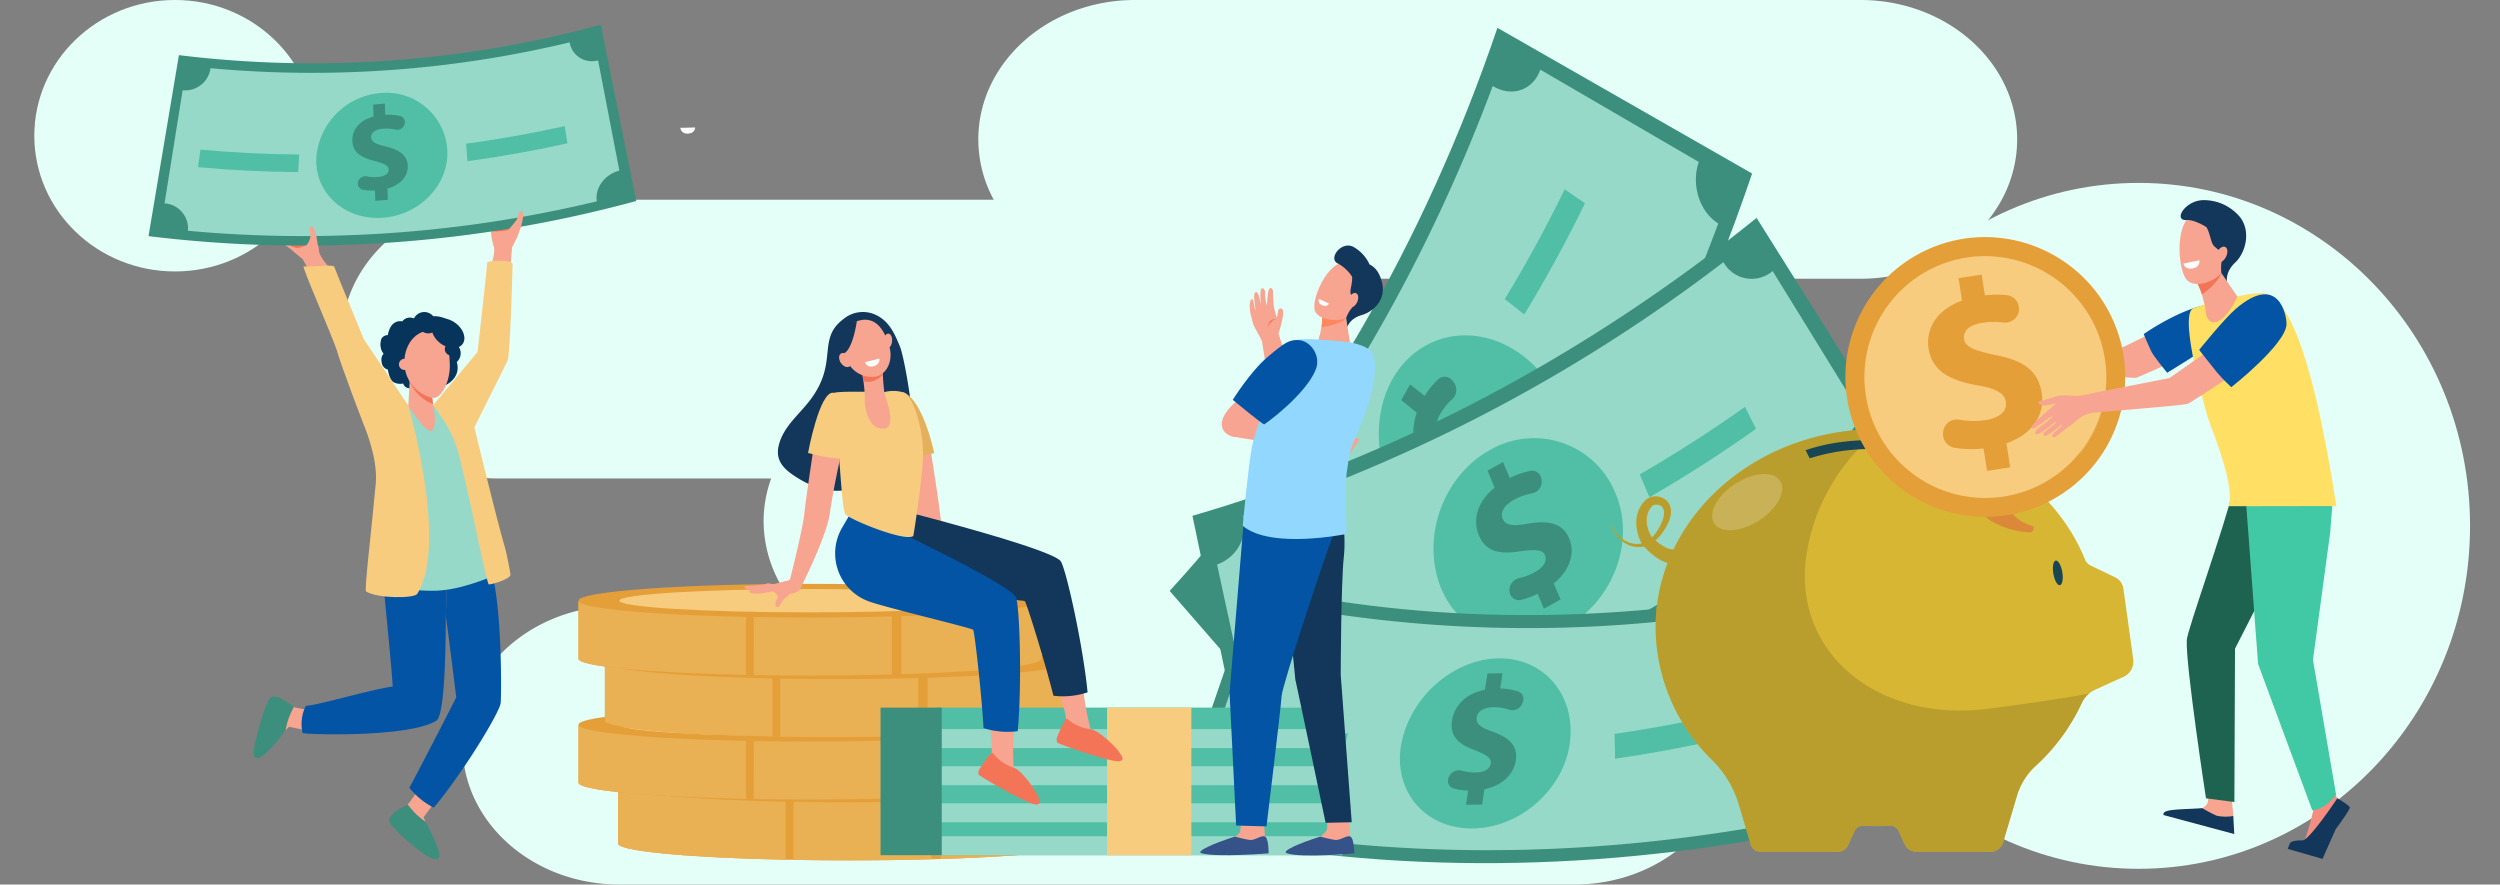 <svg xmlns="http://www.w3.org/2000/svg" xmlns:xlink="http://www.w3.org/1999/xlink" width="505" height="178.673" viewBox="0 0 505 178.673">
  <rect x="0" y="0" width="505" height="178.673" fill="#808080" stroke="none"/>
  <defs>
    <clipPath id="clip-path">
      <rect id="Rectángulo_405723" data-name="Rectángulo 405723" width="505" height="178.672" fill="none"/>
    </clipPath>
    <clipPath id="clip-path-2">
      <rect id="Rectángulo_406914" data-name="Rectángulo 406914" width="444.662" height="169.358" fill="none"/>
    </clipPath>
    <clipPath id="clip-path-3">
      <rect id="Rectángulo_406913" data-name="Rectángulo 406913" width="444.662" height="169.357" fill="none"/>
    </clipPath>
    <clipPath id="clip-path-4">
      <rect id="Rectángulo_406902" data-name="Rectángulo 406902" width="22.435" height="23.602" fill="none"/>
    </clipPath>
    <clipPath id="clip-path-5">
      <rect id="Rectángulo_406903" data-name="Rectángulo 406903" width="97.078" height="85.38" fill="#9e8627"/>
    </clipPath>
    <clipPath id="clip-path-6">
      <rect id="Rectángulo_406904" data-name="Rectángulo 406904" width="14.161" height="11.338" fill="none"/>
    </clipPath>
    <clipPath id="clip-path-7">
      <rect id="Rectángulo_406905" data-name="Rectángulo 406905" width="44.963" height="40.56" fill="none"/>
    </clipPath>
  </defs>
  <g id="Grupo_1113815" data-name="Grupo 1113815" transform="translate(-809.711 -8654.483)">
    <g id="Grupo_1112328" data-name="Grupo 1112328" transform="translate(809.711 8654.482)">
      <g id="Grupo_1111937" data-name="Grupo 1111937" clip-path="url(#clip-path)">
        <path id="Trazado_885979" data-name="Trazado 885979" d="M263.434,114.453h-55.12a25.344,25.344,0,0,0-1.588-20.838H306.807c17.483,0,31.657-12.6,31.657-28.153S324.29,37.309,306.807,37.309H160.279c-17.484,0-31.657,12.6-31.657,28.153a25.5,25.5,0,0,0,3.115,12.192H31.657C14.173,77.655,0,90.259,0,105.808s14.173,28.153,31.657,28.153h55.12a25.288,25.288,0,0,0-1.527,8.645,26.085,26.085,0,0,0,6.488,17.069H56.085c-17.484,0-31.657,12.6-31.657,28.153S38.6,215.981,56.085,215.981H249.02c17.484,0,31.657-12.6,31.657-28.153a26.306,26.306,0,0,0-7.686-18.378c12.812-3.6,22.1-14.258,22.1-26.844,0-15.548-14.173-28.153-31.657-28.153" transform="translate(69 -37.309)" fill="#e4fff7"/>
        <path id="Trazado_885980" data-name="Trazado 885980" d="M74.8,54.833c15.694,0,28.417-12.274,28.417-27.416S90.5,0,74.8,0,46.385,12.275,46.385,27.417,59.107,54.833,74.8,54.833" transform="translate(-39.452 0)" fill="#e4fff7"/>
        <path id="Trazado_885981" data-name="Trazado 885981" d="M676.006,296.46c-36.977,0-66.953,31.016-66.953,69.276s29.976,69.276,66.953,69.276S742.959,404,742.959,365.736s-29.976-69.276-66.953-69.276" transform="translate(-244.009 -259.512)" fill="#e4fff7"/>
      </g>
    </g>
    <g id="Grupo_1113831" data-name="Grupo 1113831" transform="translate(839.711 8659.483)">
      <g id="Grupo_1113830" data-name="Grupo 1113830" clip-path="url(#clip-path-2)">
        <g id="Grupo_1113829" data-name="Grupo 1113829" transform="translate(0 0.001)">
          <g id="Grupo_1113828" data-name="Grupo 1113828" clip-path="url(#clip-path-3)">
            <path id="Trazado_887606" data-name="Trazado 887606" d="M1221.514,117.424c28.995-31.679,51.46-70.271,66.212-113.742l51.445,29.431c-17.057,50.264-43.031,94.884-76.556,131.512l-41.1-47.2" transform="translate(-1015.245 -3.061)" fill="#3c8f7c"/>
            <path id="Trazado_887607" data-name="Trazado 887607" d="M1340.181,53.72l32.014,18.646c-1.586,4.552.127,10.082,3.935,12.422-15.446,41.337-37.113,78.558-64.188,110.265a7.352,7.352,0,0,0-11.134-.055l-25.837-29.257c2.78-3.1,2.4-8.46-.769-11.894,23.775-27.844,42.8-60.53,56.367-96.829,3.8,2.338,8.152.891,9.612-3.3" transform="translate(-1059.036 -44.649)" fill="#96d9c9"/>
            <path id="Trazado_887608" data-name="Trazado 887608" d="M1479.883,410.641c-8.533-8.02-10.6-21.519-5.2-30.646,5.426-9.11,16.814-11.3,26.023-4.421,9.193,6.867,12.236,21.18,6.138,31.434s-18.448,11.641-26.964,3.633" transform="translate(-1223.189 -308.796)" fill="#50bfa5"/>
            <path id="Trazado_887609" data-name="Trazado 887609" d="M1500.353,422.582l2.941,2.337a16.135,16.135,0,0,1,2.816-3.436,1.942,1.942,0,0,1,2.841.4l.095.116a2.58,2.58,0,0,1-.074,3.473,11.892,11.892,0,0,0-2.563,3.158c-1.051,1.888-1.11,3.719.12,4.719,1.167.947,2.518.491,4.677-1.383,3.111-2.714,5.992-4.032,9.031-1.708,2.754,2.1,3.776,5.945,2.365,10.2l2.947,2.327q-.953,1.723-1.922,3.432l-2.715-2.184a15.31,15.31,0,0,1-2.21,2.815,1.934,1.934,0,0,1-2.965-.373,2.694,2.694,0,0,1,.169-3.49,10.96,10.96,0,0,0,2.095-2.693c1.256-2.234.78-3.649-.088-4.333-1.026-.81-2.331-.112-4.948,1.967-3.586,2.971-6.22,3.137-8.959.85-2.714-2.272-3.8-6.234-2.292-10.476l-3.141-2.542q.9-1.583,1.78-3.178" transform="translate(-1245.519 -349.935)" fill="#3c8f7c"/>
            <path id="Trazado_887610" data-name="Trazado 887610" d="M1387.4,648.734q9.8-11.509,18.584-24.023l4.336,4.107q-8.9,12.678-18.844,24.36l-4.076-4.443" transform="translate(-1153.121 -519.221)" fill="#50bfa5"/>
            <path id="Trazado_887611" data-name="Trazado 887611" d="M1248.784,291.213c40.839-11.888,79.5-32.307,113.956-60.182l29.651,47.24c-39.835,32.23-84.539,55.839-131.758,69.584l-11.848-56.642" transform="translate(-1037.91 -192.019)" fill="#3c8f7c"/>
            <path id="Trazado_887612" data-name="Trazado 887612" d="M1390.459,285.755l18.286,29.661c-3.643,2.9-4.93,8.1-2.817,11.729a374.79,374.79,0,0,1-110.472,58.342,7.382,7.382,0,0,0-9.574-5.186l-7.655-35.276a8.263,8.263,0,0,0,5.282-9.845,329.115,329.115,0,0,0,97.011-51.233,6.506,6.506,0,0,0,9.938,1.807" transform="translate(-1062.383 -236)" fill="#96d9c9"/>
            <path id="Trazado_887613" data-name="Trazado 887613" d="M1538.2,523.624c-3.349-10.34,1.615-22.067,10.838-26.854a17.711,17.711,0,0,1,24.651,8.49c4.5,9.725-.036,22.55-10.42,27.916s-21.728.77-25.068-9.553" transform="translate(-1277.584 -411.132)" fill="#50bfa5"/>
            <path id="Trazado_887614" data-name="Trazado 887614" d="M1593.57,523.115l1.368,3.224a16.924,16.924,0,0,1,4.146-1.441,1.911,1.911,0,0,1,2.248,1.634l.024.137a2.378,2.378,0,0,1-1.8,2.737,12.469,12.469,0,0,0-3.789,1.336c-1.851,1.022-2.817,2.455-2.256,3.821.534,1.295,1.926,1.555,4.725,1.056,4.04-.729,7.182-.451,8.642,2.808,1.323,2.95.285,6.487-3.058,9.227l1.378,3.218q-1.682.934-3.373,1.85l-1.25-3a16.025,16.025,0,0,1-3.313,1.225,1.9,1.9,0,0,1-2.37-1.667,2.492,2.492,0,0,1,1.89-2.707,11.464,11.464,0,0,0,3.153-1.181c2.2-1.2,2.5-2.551,2.09-3.5-.479-1.121-1.954-1.166-5.25-.716-4.577.715-6.932-.37-8.15-3.459-1.2-3.066-.163-6.731,3.26-9.417l-1.438-3.478q1.566-.848,3.124-1.714" transform="translate(-1319.964 -434.781)" fill="#3c8f7c"/>
            <path id="Trazado_887615" data-name="Trazado 887615" d="M1238.934,670.856c34.843,7.761,71.959,7.952,109.4.562q.058,24.633.117,49.265c-43.285,8.544-86.2,8.323-126.486-.651l16.973-49.177" transform="translate(-1015.617 -557.574)" fill="#3c8f7c"/>
            <path id="Trazado_887616" data-name="Trazado 887616" d="M1374.185,702.176l-.166,30.795c-3.937.744-7.211,4.271-7.32,7.984-36.185,6-71.984,5.82-106.051-.545a6.112,6.112,0,0,0-4.575-8.045l10.371-30.742c3.383.72,7.089-1.779,8.251-5.484a267.9,267.9,0,0,0,93.129.479,5.207,5.207,0,0,0,6.36,5.559" transform="translate(-1043.969 -578.587)" fill="#96d9c9"/>
            <path id="Trazado_887617" data-name="Trazado 887617" d="M1497.384,774.33c2.242-9.472,11.111-16.558,19.927-16.447,8.812.134,15.113,7.43,13.971,16.918-1.137,9.47-10.189,17.594-20.1,17.451s-16.034-8.467-13.794-17.922" transform="translate(-1244.147 -629.905)" fill="#50bfa5"/>
            <path id="Trazado_887618" data-name="Trazado 887618" d="M1565.5,775.68q-.233,1.544-.465,3.088a13.4,13.4,0,0,1,3.643.605,1.614,1.614,0,0,1,.887,2.214l-.044.117a2.145,2.145,0,0,1-2.534,1.386,9.889,9.889,0,0,0-3.338-.538c-1.8.025-3.14.742-3.351,2.043-.2,1.234.69,2.018,2.935,2.8,3.245,1.117,5.389,2.646,4.974,5.8-.374,2.856-2.718,5.185-6.366,5.93q-.228,1.544-.456,3.088-1.635.028-3.269.037.223-1.43.448-2.861a12.723,12.723,0,0,1-2.944-.426,1.607,1.607,0,0,1-.96-2.29,2.239,2.239,0,0,1,2.584-1.325,9.107,9.107,0,0,0,2.809.393c2.13-.021,2.953-.95,3.085-1.859.159-1.075-.885-1.726-3.468-2.75-3.627-1.352-4.838-3.182-4.326-6.1.512-2.9,2.916-5.324,6.6-5.993q.264-1.658.529-3.316,1.513-.009,3.028-.035" transform="translate(-1291.996 -644.697)" fill="#3c8f7c"/>
            <path id="Trazado_887619" data-name="Trazado 887619" d="M1279.15,827.564q12.355,2.294,25.011,3.433L1303,835.824q-12.823-1.155-25.362-3.481l1.512-4.779" transform="translate(-1061.892 -687.819)" fill="#50bfa5"/>
            <path id="Trazado_887620" data-name="Trazado 887620" d="M1753.739,824.8q12.438-1.791,24.791-4.771.224,2.472.448,4.944-12.515,3.018-25.138,4.837-.051-2.506-.1-5.011" transform="translate(-1457.597 -681.559)" fill="#50bfa5"/>
            <path id="Trazado_887621" data-name="Trazado 887621" d="M1783.885,470.757q10.885-6.28,21.249-13.633l2.251,4.425q-10.5,7.448-21.547,13.824l-1.954-4.615" transform="translate(-1482.653 -379.933)" fill="#50bfa5"/>
            <path id="Trazado_887622" data-name="Trazado 887622" d="M1622.406,219.1q6.534-10.734,12.1-22.159l4.1,2.8q-5.637,11.575-12.267,22.469l-3.93-3.111" transform="translate(-1348.442 -163.687)" fill="#50bfa5"/>
            <path id="Trazado_887623" data-name="Trazado 887623" d="M2170.047,478.1c1.179-1.229,8.364-8.123,21.484-8.554a.638.638,0,0,1,.594.914c-1.545,3.219-6.581,14.074-8.046,21.774a.639.639,0,0,1-.656.52c-2.632-.116-13.653-1.367-13.553-14.221a.631.631,0,0,1,.177-.433" transform="translate(-1803.458 -390.261)" fill="#f47458"/>
            <path id="Trazado_887624" data-name="Trazado 887624" d="M1852.944,530.26l-1.988-14.283a2.961,2.961,0,0,0-1.648-2.26l-4.987-2.4a2.249,2.249,0,0,1-1.1-1.182c-6.257-15.375-22.71-26.352-42.022-26.352-18.429,0-34.253,10-41.1,24.271-.035.006-.07.01-.109.013a1.692,1.692,0,0,1-.457-.032,3.459,3.459,0,0,1-.546-.153,5.973,5.973,0,0,1-.583-.256,8.977,8.977,0,0,1-1.174-.729c-.192-.139-.382-.286-.567-.437-.079-.064-.155-.13-.231-.2.083-.074.165-.149.245-.226a9.152,9.152,0,0,0,.718-.778c.225-.271.435-.553.631-.843s.383-.587.554-.89c.044-.075.085-.152.127-.228s.084-.152.125-.234c.083-.16.16-.324.233-.491a6.421,6.421,0,0,0,.358-1.05,4.658,4.658,0,0,0,.142-1.164,3.17,3.17,0,0,0-.264-1.256,2.8,2.8,0,0,0-.841-1.069,3.171,3.171,0,0,0-1.2-.571,3.375,3.375,0,0,0-1.328-.059,2.756,2.756,0,0,0-1.316.575c-.048.04-.1.083-.144.121l-.106.1c-.07.07-.142.138-.21.21a5.911,5.911,0,0,0-.383.46c-.125.157-.229.329-.339.5s-.2.35-.279.534a5.8,5.8,0,0,0-.392,1.131,7.352,7.352,0,0,0-.163,2.327,8.926,8.926,0,0,0,.491,2.244,7.317,7.317,0,0,0,.49,1.087c.033.058.067.117.1.176a4.851,4.851,0,0,1-.887.1,4.738,4.738,0,0,1-.942-.074c-.157-.025-.31-.067-.464-.106s-.3-.093-.451-.158a5.469,5.469,0,0,1-1.631-1.033,8.082,8.082,0,0,1-1.288-1.5,13.3,13.3,0,0,1-.983-1.743,13.384,13.384,0,0,0,.852,1.825,8.322,8.322,0,0,0,1.2,1.638,5.858,5.858,0,0,0,1.657,1.235c.155.082.32.143.482.211s.333.116.5.157a5.33,5.33,0,0,0,1.049.164,5.45,5.45,0,0,0,1.065-.048q.142-.021.284-.049l.035.037c.048.051.092.1.147.151l.043.038.144.155.153.159c.1.1.205.207.31.307.209.2.424.4.646.584a11.665,11.665,0,0,0,1.445,1.058,7.13,7.13,0,0,0,1.792.8l.057.015a36.316,36.316,0,0,0-2.432,13.076,37.735,37.735,0,0,0,11.456,26.8,21.016,21.016,0,0,1,5.33,8.875l2.437,8.188a1.986,1.986,0,0,0,1.9,1.42h15.726a2.221,2.221,0,0,0,2.018-1.294l1.315-2.861a1.893,1.893,0,0,1,1.82-1.1q1.347.073,2.714.073,1.291,0,2.564-.066a1.894,1.894,0,0,1,1.817,1.1l1.2,2.622a2.621,2.621,0,0,0,2.381,1.526h15a2.62,2.62,0,0,0,2.512-1.873l2.808-9.436a13.222,13.222,0,0,1,3.72-5.969,40.075,40.075,0,0,0,9.356-12.73,5.571,5.571,0,0,1,2.74-2.739L1851,533.8a3.381,3.381,0,0,0,1.941-3.54m-97.176-24.614-.025-.033c-.036-.044-.071-.1-.107-.15a4.954,4.954,0,0,1-.391-.714,6.711,6.711,0,0,1-.5-1.637,4.487,4.487,0,0,1,.539-3.171c.068-.116.154-.221.234-.331.042-.053.089-.1.133-.156l.067-.078.045-.044a1,1,0,0,1,.483-.259,1.714,1.714,0,0,1,1.294.208,1.287,1.287,0,0,1,.429.458,1.732,1.732,0,0,1,.2.683,4.2,4.2,0,0,1-.262,1.7c-.05.144-.1.289-.165.431-.028.07-.062.144-.095.217s-.066.147-.1.219c-.136.291-.285.575-.443.852a9.52,9.52,0,0,1-.512.807,8.186,8.186,0,0,1-.588.746c-.077.086-.157.17-.237.253" transform="translate(-1452.029 -402.09)" fill="#d6b632"/>
            <path id="Trazado_887625" data-name="Trazado 887625" d="M2279.983,643.267c.231,1.374.013,2.555-.488,2.639s-1.093-.961-1.324-2.335-.013-2.555.487-2.639,1.093.961,1.324,2.335" transform="translate(-1893.396 -532.699)" fill="#184655"/>
            <g id="Grupo_1113818" data-name="Grupo 1113818" transform="translate(366.261 78.932)" opacity="0.5">
              <g id="Grupo_1113817" data-name="Grupo 1113817">
                <g id="Grupo_1113816" data-name="Grupo 1113816" clip-path="url(#clip-path-4)">
                  <path id="Trazado_887626" data-name="Trazado 887626" d="M2177.42,480.879c0-.283.012-.565.035-.841a11.323,11.323,0,0,1,3.378-7.108,19.348,19.348,0,0,1,10.583-5.366.635.635,0,0,0-.407-.128c-13.343.438-20.649,7.45-21.848,8.7a.642.642,0,0,0-.18.44c-.1,13.072,11.105,14.345,13.782,14.462a.649.649,0,0,0,.667-.529c.04-.212.084-.427.129-.644-3.608-1.151-5.7-2.751-6.14-8.985" transform="translate(-2168.98 -467.435)" fill="#e25a44"/>
                </g>
              </g>
            </g>
            <g id="Grupo_1113821" data-name="Grupo 1113821" transform="translate(295.011 81.692)" opacity="0.5">
              <g id="Grupo_1113820" data-name="Grupo 1113820">
                <g id="Grupo_1113819" data-name="Grupo 1113819" clip-path="url(#clip-path-5)">
                  <path id="Trazado_887627" data-name="Trazado 887627" d="M1844.115,537.146s-5.257,1.14-20.483,3.108c-22.21,2.871-39.714-11.284-36.684-31.221a39.776,39.776,0,0,1,14.926-25.245c-.226,0-.452-.006-.679-.006-18.429,0-34.253,10-41.1,24.271-.035.006-.07.01-.109.013a1.692,1.692,0,0,1-.457-.032,3.459,3.459,0,0,1-.546-.153,5.973,5.973,0,0,1-.583-.256,8.977,8.977,0,0,1-1.174-.729c-.192-.139-.382-.286-.567-.437-.079-.064-.155-.13-.231-.2.083-.074.165-.149.245-.226a9.152,9.152,0,0,0,.718-.778c.225-.271.435-.553.631-.843s.383-.587.554-.89c.044-.075.085-.152.127-.228s.084-.152.125-.234c.083-.16.16-.324.233-.491a6.421,6.421,0,0,0,.358-1.05,4.658,4.658,0,0,0,.142-1.164,3.17,3.17,0,0,0-.264-1.256,2.8,2.8,0,0,0-.841-1.069,3.171,3.171,0,0,0-1.2-.571,3.375,3.375,0,0,0-1.328-.059,2.756,2.756,0,0,0-1.316.575c-.048.04-.1.083-.144.121l-.106.1c-.07.07-.142.138-.21.21a5.911,5.911,0,0,0-.383.46c-.125.157-.229.329-.339.5s-.2.35-.279.534a5.8,5.8,0,0,0-.392,1.131,7.352,7.352,0,0,0-.163,2.327,8.926,8.926,0,0,0,.491,2.244,7.317,7.317,0,0,0,.49,1.087c.033.058.067.117.1.176a4.851,4.851,0,0,1-.887.1,4.738,4.738,0,0,1-.942-.074c-.157-.025-.31-.067-.464-.106s-.3-.093-.451-.158a5.469,5.469,0,0,1-1.631-1.033,8.082,8.082,0,0,1-1.288-1.5,13.3,13.3,0,0,1-.983-1.743,13.384,13.384,0,0,0,.852,1.825,8.322,8.322,0,0,0,1.2,1.638,5.858,5.858,0,0,0,1.657,1.235c.155.082.32.143.482.211s.333.116.5.157a5.33,5.33,0,0,0,1.049.164,5.45,5.45,0,0,0,1.065-.048q.142-.021.284-.049l.035.037c.048.051.092.1.147.151l.043.038.144.155.153.159c.1.1.205.207.31.307.209.2.424.4.646.584a11.665,11.665,0,0,0,1.445,1.058,7.13,7.13,0,0,0,1.792.8l.057.015a36.316,36.316,0,0,0-2.432,13.076,37.735,37.735,0,0,0,11.456,26.8,21.016,21.016,0,0,1,5.33,8.875l2.437,8.188a1.986,1.986,0,0,0,1.9,1.42h15.726a2.221,2.221,0,0,0,2.018-1.294l1.315-2.861a1.893,1.893,0,0,1,1.82-1.1q1.347.073,2.714.073,1.291,0,2.564-.066a1.894,1.894,0,0,1,1.817,1.1l1.2,2.622a2.621,2.621,0,0,0,2.381,1.526h15a2.62,2.62,0,0,0,2.512-1.873l2.808-9.436a13.222,13.222,0,0,1,3.72-5.969,40.075,40.075,0,0,0,9.356-12.73,5.58,5.58,0,0,1,1.562-2.007h0m-88.348-31.5-.025-.033c-.036-.044-.071-.1-.107-.15a4.954,4.954,0,0,1-.391-.714,6.711,6.711,0,0,1-.5-1.637,4.487,4.487,0,0,1,.539-3.171c.068-.116.154-.221.234-.331.042-.053.089-.1.133-.156l.067-.078.045-.044a1,1,0,0,1,.483-.259,1.714,1.714,0,0,1,1.294.208,1.287,1.287,0,0,1,.429.458,1.732,1.732,0,0,1,.2.683,4.2,4.2,0,0,1-.262,1.7c-.05.144-.1.289-.165.431-.028.07-.062.144-.095.217s-.066.147-.1.219c-.136.291-.285.575-.443.852a9.52,9.52,0,0,1-.512.807,8.186,8.186,0,0,1-.588.746c-.077.086-.157.17-.237.253" transform="translate(-1747.039 -483.782)" fill="#9e8627"/>
                </g>
              </g>
            </g>
            <g id="Grupo_1113824" data-name="Grupo 1113824" transform="translate(315.85 90.759)" opacity="0.2">
              <g id="Grupo_1113823" data-name="Grupo 1113823">
                <g id="Grupo_1113822" data-name="Grupo 1113822" clip-path="url(#clip-path-6)">
                  <path id="Trazado_887628" data-name="Trazado 887628" d="M1884.192,538.859c1.318,2.05-.6,5.63-4.278,8s-7.733,2.622-9.05.572.6-5.63,4.278-8,7.733-2.622,9.051-.572" transform="translate(-1870.448 -537.475)" fill="#fff"/>
                </g>
              </g>
            </g>
            <path id="Trazado_887629" data-name="Trazado 887629" d="M2007.547,500.58a40.658,40.658,0,0,0-24.5-.017l-.844-1.643a36.6,36.6,0,0,1,7.856-1.725A42.96,42.96,0,0,1,2008.3,498.9Z" transform="translate(-1647.479 -412.98)" fill="#184655"/>
            <path id="Trazado_887630" data-name="Trazado 887630" d="M2567.611,911.652s1.068,1.744.972,2.26-1.381,5.983-2.089,6.344-2.5.291-2.1,1c.3.537,3.508,1.25,5.645,1.667.624.122,2.638-4.592,3.065-5.252.619-.958,2.078-3.1,1.941-3.913a6.332,6.332,0,0,0-1.516-2.267,9.959,9.959,0,0,1-1.589-2.867Z" transform="translate(-2131.315 -755.192)" fill="#f48c7f"/>
            <path id="Trazado_887631" data-name="Trazado 887631" d="M2460.639,917s.362,3.909.361,3.918c-.05.592-.033,2.09-.164,2.607-.491,1.941-8.335-3.864-6.156-4.227a2.138,2.138,0,0,0,1.137-1.159,4.69,4.69,0,0,0-.156-2.481Z" transform="translate(-2039.858 -761.035)" fill="#f7a491"/>
            <path id="Trazado_887632" data-name="Trazado 887632" d="M2450.419,507.474s-2.266,6.269-2.291,6.364c-2.634,10.4-9.84,30.2-9.943,32.253-.251,5.012,3.884,31.952,3.884,31.952l5.733.744.125-30.969,5.637-11.051,9.645-22.223Z" transform="translate(-2026.457 -421.781)" fill="#1d6350"/>
            <path id="Trazado_887633" data-name="Trazado 887633" d="M2525.778,524.882l-.487,6.362-3.494,25.806,4.673,27.269s-2.434,3.179-4.818,3.109l-10.943-29.553-2.6-34.929,2.189-7.059Z" transform="translate(-2084.58 -428.772)" fill="#41c9a5"/>
            <path id="Trazado_887634" data-name="Trazado 887634" d="M2569.1,925.3s-5.6,8.379-6.994,8.5c-.37.032-2.077-.082-2.567.562a7.732,7.732,0,0,0-.46,1.164l7.027,2.022s1.9-4.356,2.691-6.052c0,0,2.907-3.9,2.807-4.345s-2.5-1.851-2.5-1.851" transform="translate(-2126.947 -769.051)" fill="#13375b"/>
            <path id="Trazado_887635" data-name="Trazado 887635" d="M2424.6,942.37l-.214-3.648a8.981,8.981,0,0,1-3.345-.057,32.89,32.89,0,0,1-2.92-1.529c-4.551.319-8.163.119-7.818,1.39Z" transform="translate(-2003.274 -778.889)" fill="#13375b"/>
            <path id="Trazado_887636" data-name="Trazado 887636" d="M2191.775,353.4c1.919,1.328,1.635,1.609,1.885,1.772a43.534,43.534,0,0,0,4.949.1s13.715-.191,14.456-.229l12.819-6.266,4.82,5.791s-14.122,6.428-14.917,6.628-19.378-1.8-21.019-1.921c0,0-2,.611-3.274.952a10.613,10.613,0,0,1-3,.109,11.183,11.183,0,0,1-2.856-.307c-1.339-.314.065-.657.065-.657s2.578.117,2.551-.1c-.021-.165-1.432-.142-2.917-.473-.382-.085-.759-.171-1.1-.252-.906-.214-1.044-.856-.062-.79a8.913,8.913,0,0,1,1.327.175,7.34,7.34,0,0,0,1.252.088,9.627,9.627,0,0,0,1.291.082c-.019-.044.138-.143-.264-.246a22.4,22.4,0,0,1-2.266-.392c-.4-.136-1.241-.369-1.241-.369s-1.44-.524-1.358-.722c.18-.432,1.141-.264,1.656,0a6,6,0,0,1,1.29.26s1.9.13,1.918-.15a12.534,12.534,0,0,0-2.088-.846c-1.12-.443-1.906-.817-1.864-1.055.067-.377.991-.092.991-.092s.814.252,1.09.314c.324.073,1.31.213,1.31.213s3.453.32,3.45.053a1.772,1.772,0,0,0-.48-1.05c-.207-.1-.677-.067-.885-.165s-.635-.35-.541-.625,1.5-.267,1.5-.267a3.609,3.609,0,0,1,1.508.447" transform="translate(-1814.3 -289.879)" fill="#f8a492"/>
            <path id="Trazado_887637" data-name="Trazado 887637" d="M2386.73,339.58s1.134,2.769,1.681,3.763c.455.826,3.051,4.054,3.051,4.054s5.8-3.536,8.49-5.412c3.266-2.276,6.709-6.334,6.349-6.66a6.816,6.816,0,0,0-4.358-1.931c-6.321-.09-15.213,6.185-15.213,6.185" transform="translate(-1983.699 -277.097)" fill="#0354a5"/>
            <path id="Trazado_887638" data-name="Trazado 887638" d="M2229.838,388.243c-.957-.283-1.786-.886-1.793-1.888-.549.924.687,2.1,1.793,1.888" transform="translate(-1851.699 -321.114)" fill="#fe875e"/>
            <path id="Trazado_887639" data-name="Trazado 887639" d="M2441.569,324.09a56.329,56.329,0,0,1,8.485-2.262,21.77,21.77,0,0,1,4.636-.8c1.721.194,8.729-2.746,15.779,43l-21.774.037c1.445-4.284-3.674-16.113-4.255-18.142-1.3-4.535-5.628-20.681-2.872-21.831" transform="translate(-2028.53 -266.809)" fill="#ffe064"/>
            <path id="Trazado_887640" data-name="Trazado 887640" d="M2453.2,290.508l3.984,5.865s-2.091,4.789-4.48,5.154c-2,.306-1.983-2.71-1.983-2.71s-.7-3.825-1.836-5.455,4.316-2.854,4.316-2.854" transform="translate(-2035.229 -241.452)" fill="#f7a491"/>
            <path id="Trazado_887641" data-name="Trazado 887641" d="M2453.139,293.025a12.813,12.813,0,0,1-3.138,2.895,9.932,9.932,0,0,0-1.116-2.557c-.525-.752.354-1.418,1.453-1.916,1.482-.56,2.863-.938,2.863-.938l.766,1.127a5.486,5.486,0,0,1-.827,1.39" transform="translate(-2035.229 -241.452)" fill="#f47458"/>
            <path id="Trazado_887642" data-name="Trazado 887642" d="M2438.268,225.831c.147-.071,2,7.745.173,10.129s-5.72,3.5-7.311,1.922c-1.76-1.741-2.514-10.265.432-12.825s6.706.773,6.706.773" transform="translate(-2019.313 -186.251)" fill="#f7a491"/>
            <path id="Trazado_887643" data-name="Trazado 887643" d="M2435.292,209.747a9.523,9.523,0,0,1,7.694,3.476c2.227,2.966,1.041,7.2-1.023,9.137s-1.642,3.8-1.642,3.8l-1.136-1.669a8.3,8.3,0,0,1,.189-3.073c.424-1.2-1.34-1.793-1.907-2.7-.437-.7-.619-2.377-1.313-3.533,0,0-2.405-1.53-4-1.423-2.714.182-.451-3.784,3.135-4.011" transform="translate(-2020.46 -174.317)" fill="#13375b"/>
            <path id="Trazado_887644" data-name="Trazado 887644" d="M2473.022,266.574c-.418.841-.348,1.726.157,1.977s1.254-.227,1.672-1.069.348-1.726-.157-1.977-1.254.227-1.672,1.068" transform="translate(-2055.193 -220.616)" fill="#f7a491"/>
            <path id="Trazado_887645" data-name="Trazado 887645" d="M2434.131,282.484l3.26-.653a1.471,1.471,0,0,1-1.252,1.6c-1.738.4-2.008-.951-2.008-.951" transform="translate(-2023.096 -234.241)" fill="#fff"/>
            <path id="Trazado_887646" data-name="Trazado 887646" d="M2086.36,279.1a28.256,28.256,0,1,1-31.416-24.971A28.352,28.352,0,0,1,2086.36,279.1" transform="translate(-1687.24 -211.051)" fill="#e59f39"/>
            <path id="Trazado_887647" data-name="Trazado 887647" d="M2101.422,298.56a24.423,24.423,0,1,1-27.156-21.584,24.507,24.507,0,0,1,27.156,21.584" transform="translate(-1706.108 -230.065)" fill="#f7cc7f"/>
            <path id="Trazado_887648" data-name="Trazado 887648" d="M2140.708,338.521l-.7-4.528a22.26,22.26,0,0,1-5.863-.138,2.789,2.789,0,0,1-2.322-3.025l.018-.176a2.782,2.782,0,0,1,3.248-2.474,16.241,16.241,0,0,0,5.307.094c2.717-.419,4.414-1.754,4.12-3.66-.279-1.811-1.981-2.72-5.691-3.368-5.364-.93-9.21-2.777-9.923-7.4-.646-4.194,1.8-7.938,6.747-9.725l-.7-4.528,4.671-.72.647,4.194a20.561,20.561,0,0,1,4.445-.043,2.788,2.788,0,1,1-.679,5.535,14.808,14.808,0,0,0-4.278.052c-3.1.477-3.893,1.966-3.687,3.3.243,1.573,2.065,2.316,6.351,3.217,5.98,1.128,8.672,3.4,9.333,7.686.654,4.242-1.791,8.327-7.125,10.125l.749,4.862Z" transform="translate(-1769.325 -248.405)" fill="#e59f39"/>
            <g id="Grupo_1113827" data-name="Grupo 1113827" transform="translate(350.528 46.742)" opacity="0.3" style="mix-blend-mode: multiply;isolation: isolate">
              <g id="Grupo_1113826" data-name="Grupo 1113826">
                <g id="Grupo_1113825" data-name="Grupo 1113825" clip-path="url(#clip-path-7)">
                  <path id="Trazado_887649" data-name="Trazado 887649" d="M2093.441,276.977a24.282,24.282,0,0,0-17.632,11.066,24.215,24.215,0,0,1,15.747-8.508,24.67,24.67,0,0,1,23.435,37.832,24.667,24.667,0,0,0-21.55-40.39" transform="translate(-2075.809 -276.807)" fill="#f7cc7f"/>
                </g>
              </g>
            </g>
            <path id="Trazado_887650" data-name="Trazado 887650" d="M2260.518,392.7c1.021-.593,1.888-1.737,3.182-2.309a8.222,8.222,0,0,1,1.735-.47c5.122-.435,18.433-1.506,19.062-1.782.746-.326,13.5-8.766,13.5-8.766l-5.706-4.5-11.507,8.06c-.719.166-14.134,2.772-14.134,2.772s-2.707.6-4.129.81a9.484,9.484,0,0,1-1.862-.047,10.811,10.811,0,0,0-2.369.04c-.37.105-1.125.347-1.577.5s-.99.311-1.22.42a2.438,2.438,0,0,1-.735.089.409.409,0,0,0-.265.714,1.771,1.771,0,0,0,1.075.237c.879,0,2.19-.489,2.184-.355s-1.828,1.662-2.025,1.85a28.965,28.965,0,0,0-2.6,2.458c-.294.482-.044.745.271.668.272-.066,3.364-2.321,3.364-2.321s.4-.287.372-.026-2.827,2.313-3.189,2.7-.422.811.072.851c.6.049,3.46-2.325,3.46-2.325s.363-.291.426-.1-2.353,1.9-2.495,2.159a.387.387,0,0,0,.433.585,18.138,18.138,0,0,0,3.074-2.209s.238-.108.226.042-1.968,1.751-2.039,2.087a.268.268,0,0,0,.192.34c.509.241,2.2-1.579,3.217-2.172" transform="translate(-1872.554 -311.574)" fill="#f8a492"/>
            <path id="Trazado_887651" data-name="Trazado 887651" d="M2459.534,341.206s-1.767-1.655-2.812-2.9c-.7-.836-3.677-4.637-3.677-4.637s5.063-6.3,7.417-8.307c8.636-7.378,10.3,1.341,10.23,3.154-.165,4.054-11.157,12.693-11.157,12.693" transform="translate(-2038.816 -267.993)" fill="#0354a5"/>
            <path id="Trazado_887652" data-name="Trazado 887652" d="M561.73,910.734v11.607c0,1.877,20.933,3.4,46.756,3.4s46.756-1.521,46.756-3.4V910.734Z" transform="translate(-466.875 -756.945)" fill="#e59f39"/>
            <path id="Trazado_887653" data-name="Trazado 887653" d="M595.566,925.608V910.735H561.73v11.607c0,1.551,14.3,2.859,33.836,3.266" transform="translate(-466.875 -756.946)" fill="#eab054"/>
            <path id="Trazado_887654" data-name="Trazado 887654" d="M771.433,925.638c3.632.066,7.432.1,11.345.1,5.83,0,11.41-.078,16.557-.219V910.734h-27.9Z" transform="translate(-641.166 -756.945)" fill="#eab054"/>
            <path id="Trazado_887655" data-name="Trazado 887655" d="M947.76,925.465c16.658-.52,28.325-1.723,28.325-3.124V910.735H947.76Z" transform="translate(-787.718 -756.946)" fill="#eab054"/>
            <path id="Trazado_887656" data-name="Trazado 887656" d="M655.241,893.282c0,1.876-20.933,3.4-46.756,3.4s-46.756-1.521-46.756-3.4,20.933-3.4,46.756-3.4,46.756,1.521,46.756,3.4" transform="translate(-466.875 -739.616)" fill="#e59f39"/>
            <path id="Trazado_887657" data-name="Trazado 887657" d="M687.612,898.41c0,1.3-17.238,2.356-38.5,2.356s-38.5-1.055-38.5-2.356,17.238-2.356,38.5-2.356,38.5,1.055,38.5,2.356" transform="translate(-507.498 -744.744)" fill="#f7cc7f"/>
            <path id="Trazado_887658" data-name="Trazado 887658" d="M514.357,838V849.6c0,1.877,20.933,3.4,46.756,3.4s46.756-1.521,46.756-3.4V838Z" transform="translate(-427.501 -696.492)" fill="#e59f39"/>
            <path id="Trazado_887659" data-name="Trazado 887659" d="M548.193,852.871V838H514.357V849.6c0,1.551,14.3,2.859,33.836,3.266" transform="translate(-427.501 -696.492)" fill="#eab054"/>
            <path id="Trazado_887660" data-name="Trazado 887660" d="M724.061,852.9c3.632.066,7.432.1,11.345.1,5.83,0,11.41-.078,16.557-.219V838h-27.9Z" transform="translate(-601.794 -696.492)" fill="#eab054"/>
            <path id="Trazado_887661" data-name="Trazado 887661" d="M900.387,852.729c16.658-.52,28.325-1.723,28.325-3.123V838H900.387Z" transform="translate(-748.345 -696.492)" fill="#eab054"/>
            <path id="Trazado_887662" data-name="Trazado 887662" d="M607.869,820.546c0,1.876-20.933,3.4-46.756,3.4s-46.756-1.521-46.756-3.4,20.933-3.4,46.756-3.4,46.756,1.521,46.756,3.4" transform="translate(-427.502 -679.162)" fill="#e59f39"/>
            <path id="Trazado_887663" data-name="Trazado 887663" d="M640.238,825.674c0,1.3-17.238,2.356-38.5,2.356s-38.5-1.055-38.5-2.356,17.238-2.356,38.5-2.356,38.5,1.055,38.5,2.356" transform="translate(-468.124 -684.29)" fill="#f7cc7f"/>
            <path id="Trazado_887664" data-name="Trazado 887664" d="M545.92,763.328v11.607c0,1.876,20.933,3.4,46.756,3.4s46.756-1.521,46.756-3.4V763.328Z" transform="translate(-453.734 -634.431)" fill="#e59f39"/>
            <path id="Trazado_887665" data-name="Trazado 887665" d="M579.756,778.2V763.328H545.92v11.607c0,1.551,14.3,2.859,33.836,3.266" transform="translate(-453.734 -634.431)" fill="#eab054"/>
            <path id="Trazado_887666" data-name="Trazado 887666" d="M755.623,778.232c3.632.066,7.432.1,11.345.1,5.83,0,11.41-.078,16.557-.219V763.328h-27.9Z" transform="translate(-628.026 -634.431)" fill="#eab054"/>
            <path id="Trazado_887667" data-name="Trazado 887667" d="M931.95,778.059c16.658-.52,28.325-1.723,28.325-3.123V763.329H931.95Z" transform="translate(-774.578 -634.431)" fill="#eab054"/>
            <path id="Trazado_887668" data-name="Trazado 887668" d="M639.431,745.876c0,1.876-20.933,3.4-46.756,3.4s-46.756-1.521-46.756-3.4,20.933-3.4,46.756-3.4,46.756,1.521,46.756,3.4" transform="translate(-453.734 -617.101)" fill="#e59f39"/>
            <path id="Trazado_887669" data-name="Trazado 887669" d="M671.8,751c0,1.3-17.238,2.356-38.5,2.356S594.8,752.3,594.8,751s17.238-2.356,38.5-2.356S671.8,749.7,671.8,751" transform="translate(-494.357 -622.229)" fill="#f7cc7f"/>
            <path id="Trazado_887670" data-name="Trazado 887670" d="M514.357,689.681v11.607c0,1.877,20.933,3.4,46.756,3.4s46.756-1.521,46.756-3.4V689.681Z" transform="translate(-427.501 -573.22)" fill="#e59f39"/>
            <path id="Trazado_887671" data-name="Trazado 887671" d="M548.193,704.554V689.681H514.357v11.607c0,1.551,14.3,2.859,33.836,3.266" transform="translate(-427.501 -573.22)" fill="#eab054"/>
            <path id="Trazado_887672" data-name="Trazado 887672" d="M724.061,704.585c3.632.066,7.432.1,11.345.1,5.83,0,11.41-.078,16.557-.219V689.681h-27.9Z" transform="translate(-601.794 -573.22)" fill="#eab054"/>
            <path id="Trazado_887673" data-name="Trazado 887673" d="M900.387,704.412c16.658-.52,28.325-1.723,28.325-3.123V689.681H900.387Z" transform="translate(-748.345 -573.22)" fill="#eab054"/>
            <path id="Trazado_887674" data-name="Trazado 887674" d="M607.869,672.229c0,1.876-20.933,3.4-46.756,3.4s-46.756-1.521-46.756-3.4,20.933-3.4,46.756-3.4,46.756,1.521,46.756,3.4" transform="translate(-427.502 -555.891)" fill="#e59f39"/>
            <path id="Trazado_887675" data-name="Trazado 887675" d="M640.238,677.357c0,1.3-17.238,2.356-38.5,2.356s-38.5-1.055-38.5-2.356S580.471,675,601.735,675s38.5,1.055,38.5,2.356" transform="translate(-468.124 -561.019)" fill="#f7cc7f"/>
            <rect id="Rectángulo_406906" data-name="Rectángulo 406906" width="81.91" height="29.812" transform="translate(159.239 137.937)" fill="#50bfa5"/>
            <rect id="Rectángulo_406907" data-name="Rectángulo 406907" width="81.91" height="3.835" transform="translate(159.239 142.281)" fill="#96d9c9"/>
            <rect id="Rectángulo_406908" data-name="Rectángulo 406908" width="81.91" height="3.835" transform="translate(159.239 149.773)" fill="#96d9c9"/>
            <rect id="Rectángulo_406909" data-name="Rectángulo 406909" width="81.91" height="3.835" transform="translate(159.239 157.264)" fill="#96d9c9"/>
            <rect id="Rectángulo_406910" data-name="Rectángulo 406910" width="81.91" height="3.835" transform="translate(159.239 163.914)" fill="#96d9c9"/>
            <rect id="Rectángulo_406911" data-name="Rectángulo 406911" width="17.035" height="29.812" transform="translate(193.621 137.937)" fill="#f7cc7f"/>
            <rect id="Rectángulo_406912" data-name="Rectángulo 406912" width="12.37" height="29.812" transform="translate(147.863 137.937)" fill="#3c8f7c"/>
            <path id="Trazado_887676" data-name="Trazado 887676" d="M1422.22,482.391a3.434,3.434,0,0,1-.362.877,33.3,33.3,0,0,1-3.458,4.6l-1.869-4.212s.3-1.323.833-3.213c1.806.471,3.525.744,4.856,1.947" transform="translate(-1177.331 -399.315)" fill="#f8a492"/>
            <path id="Trazado_887677" data-name="Trazado 887677" d="M1386.751,397.86s10.427,4.49,10.764,4.4c.217-.055,4.277-6.85,4.32-13.241.02-2.952-3.045-6.5-6.465-5.8-1.722.354-1.7.833-4.242,4.534s-4.377,10.1-4.377,10.1" transform="translate(-1152.58 -318.437)" fill="#96d9c9"/>
            <path id="Trazado_887678" data-name="Trazado 887678" d="M1303.922,947.061s.247,4.095.249,4.1a22.429,22.429,0,0,1,.449,2.277c0,1.776-8.431-1.507-6.542-2.294.171-.071,1.067-.61,1.123-1.214.087-.931.307-2.815.307-2.815Z" transform="translate(-1078.652 -787.138)" fill="#f7a491"/>
            <path id="Trazado_887679" data-name="Trazado 887679" d="M1265.131,970.8s1.979.543,2.993.679,2.35-1.007,3.068-.7c.789.34.758,3.4.758,3.4s-10.615.871-13.6-.03c-1.183-.357,2.734-2.085,6.781-3.35" transform="translate(-1045.683 -806.808)" fill="#355389"/>
            <path id="Trazado_887680" data-name="Trazado 887680" d="M1406.059,947.061s.247,4.095.249,4.1a22.426,22.426,0,0,1,.449,2.277c0,1.776-8.431-1.507-6.542-2.294.171-.071,1.333-1.012,1.389-1.616.087-.931.041-2.413.041-2.413Z" transform="translate(-1163.541 -787.138)" fill="#f7a491"/>
            <path id="Trazado_887681" data-name="Trazado 887681" d="M1367.294,970.8s1.98.543,2.993.679,2.35-1.007,3.067-.7c.789.34.821,3.4.821,3.4s-10.663,1.015-13.662-.03c-1.164-.406,2.734-2.085,6.781-3.35" transform="translate(-1130.599 -806.808)" fill="#355389"/>
            <path id="Trazado_887682" data-name="Trazado 887682" d="M1334.781,347.166l-7.426-10.4c-.031-.091-.1-.277-.2-.562-.374-1.032-1.152-3.18-1.83-5.317l-.007-.023c-.213-.747-.664-2.05-1.1-3.31-.486-1.4-1.088-3.139-1.109-3.436.019-.051.054-.142.1-.262a23.991,23.991,0,0,0,.771-3.122c.083-.466.166-1.6-.388-1.6-.871,0-.456,1.131-.857,1.838a17.829,17.829,0,0,1-.6-2.357l-.146-2.212c-.028-.167.149-1.387-.462-1.387h-.029c-.549.04-.536,1.337-.765,3.531-.072-.252-.144-.557-.2-.837a8.033,8.033,0,0,0-.186-1.158c.11-.611.046-1.576-.6-1.485-.326.046-.3,1.391-.3,1.391,0,.185.023,1.607.013,1.888-.067-.477-.328-2.513-.839-2.513-.423,0-.458.548-.449.981.005.257.271,2.463.286,2.719-.2-.335-.436-2.279-.634-2.279-.826,0-.527,2.764-.224,3.484a3.286,3.286,0,0,1,.094.386,6.779,6.779,0,0,0,.708,2.056c.519.887,1.234,2.3,1.343,2.514.08.441.328,2.025.641,4.018.134.853.28,1.788.433,2.757h.008c.028.21.183.876.77,3.377a29.812,29.812,0,0,0,.923,3.633c.349.618,8.355,11.49,8.7,11.953l.2.273Z" transform="translate(-1094.84 -261.821)" fill="#f7a491"/>
            <path id="Trazado_887683" data-name="Trazado 887683" d="M1339.13,353.854s.6-1.541,1.676-1.544a1.234,1.234,0,0,0-1.113.191,2.124,2.124,0,0,0-.562,1.353" transform="translate(-1113 -292.771)" fill="#f47458"/>
            <path id="Trazado_887684" data-name="Trazado 887684" d="M1403.106,342.359l.956,6.045s-3.642,2.924-5.766,2.308c-1.781-.518-.56-2.847-.56-2.847s.949-3.227.658-4.919,4.712-.587,4.712-.587" transform="translate(-1161.371 -284.253)" fill="#f7a491"/>
            <path id="Trazado_887685" data-name="Trazado 887685" d="M1407.191,344.189a14.892,14.892,0,0,1-4.123,1.162,8.023,8.023,0,0,0,.1-2.4c-.134-.781.859-.965,1.968-.938,1.451.124,2.744.351,2.744.351l.184,1.162a3.005,3.005,0,0,1-.87.666" transform="translate(-1166.142 -284.256)" fill="#fe875e"/>
            <path id="Trazado_887686" data-name="Trazado 887686" d="M1405.38,286.814c.151,0-1.44,6.754-3.9,7.915s-6.131.556-6.819-1.263c-.762-2.012,2.017-8.9,5.478-9.777s5.242,3.124,5.242,3.124" transform="translate(-1159.048 -235.681)" fill="#f7a491"/>
            <path id="Trazado_887687" data-name="Trazado 887687" d="M1422.448,264.489a7.749,7.749,0,0,1,3.171,3.5c.922.438,2.039,1.385,2.574,3.936.659,3.137-1.683,5.555-4.167,6.283s-2.867,2.371-2.867,2.371l-.282-1.769a7,7,0,0,1,1.383-2.311c.831-.771-.393-1.894-.5-2.81-.083-.706.437-2.075.324-3.233a7.988,7.988,0,0,0-2.74-2.608c-2.319-.881.582-4.819,3.1-3.364" transform="translate(-1178.964 -219.562)" fill="#13375b"/>
            <path id="Trazado_887688" data-name="Trazado 887688" d="M1434.842,321.967c-.322.78-.19,1.554.293,1.73s1.137-.315,1.458-1.095.19-1.554-.294-1.73-1.137.315-1.458,1.095" transform="translate(-1192.404 -266.66)" fill="#f7a491"/>
            <path id="Trazado_887689" data-name="Trazado 887689" d="M1310.927,474.714l-14.324-2.335s1.63-4.1,2.212-4.1,10.831,4.474,10.831,4.474l.815,1.637Z" transform="translate(-1077.655 -389.202)" fill="#f8a492"/>
            <path id="Trazado_887690" data-name="Trazado 887690" d="M1370.421,561.337s1.429,6.908.847,12.145-.628,23.844-.628,23.844l2.222,29.77-5.272.115s-6.252-29.755-6.135-28.991-2.1-20.951-2.1-20.951l7.453-16.586Z" transform="translate(-1129.813 -466.004)" fill="#13375b"/>
            <path id="Trazado_887691" data-name="Trazado 887691" d="M1314,551.341s.932,6.22-.233,8.948-9.988,29.494-10.1,31.677-3.051,26.3-3.051,26.3l-6.13-.173-1.326-26.819,2.777-33.707,2.7-8.522Z" transform="translate(-1074.786 -456.336)" fill="#0354a5"/>
            <path id="Trazado_887692" data-name="Trazado 887692" d="M1406.073,370.273a5.505,5.505,0,0,1-2.922.877,9.716,9.716,0,0,1-3.4-1.416l.277-.939s3.647-.531,3.74-.474,2.309,1.952,2.309,1.952" transform="translate(-1163.382 -306.122)" fill="#f7a491"/>
            <path id="Trazado_887693" data-name="Trazado 887693" d="M1293.607,442.128s-5.418,5.113-7.863,4.24-3.458-3.857,2.509-8.222c5.34-3.907,5.354,3.983,5.354,3.983" transform="translate(-1067.029 -363.256)" fill="#f8a492"/>
            <path id="Trazado_887694" data-name="Trazado 887694" d="M1310.877,397.8c.805-4.379,6.638-18,7.1-20.514.227-1.221,3.373-1.248,6.37-1.088,3.166.168,6.31.569,6.31.569s2.8.46,4.035,1.616,1.56,4.35-.212,10.415c-1.4,4.788-3.134,7.417-3.992,10.9-.174,1.17-.323,2.324-.52,3.672-.316,5.215,0,12.1,0,12.1s-15.256,3.164-20.962-1.637c0,0,1.039-11.554,1.863-16.04" transform="translate(-1087.97 -312.613)" fill="#92d8fe"/>
            <path id="Trazado_887695" data-name="Trazado 887695" d="M1297.012,389.243s5.986,4.941,6.336,4.941c.225,0,8.542-6.118,10.462-11.145,1.061-2.779-1.165-5.888-3.708-5.878-1.763.007-2.546.461-6.04,3.408s-7.05,8.674-7.05,8.674" transform="translate(-1077.995 -313.474)" fill="#0354a5"/>
            <path id="Trazado_887696" data-name="Trazado 887696" d="M1399.8,327.86a.986.986,0,0,0,.57,1.245c1.081.542,1.474-.293,1.474-.293Z" transform="translate(-1163.382 -272.497)" fill="#fff"/>
            <path id="Trazado_887697" data-name="Trazado 887697" d="M414.36,229.517a28.274,28.274,0,0,1-.988,3.7c-.23.523-1.241,2.541-1.241,2.541l-.471,5.484-4.145-.55s1.4-3.952.928-5.138a12.318,12.318,0,0,1-.582-3.383c.081-1.67,6.5-2.657,6.5-2.657" transform="translate(-338.701 -190.761)" fill="#f7a491"/>
            <path id="Trazado_887698" data-name="Trazado 887698" d="M141.995,247.032s4.2,2.713,5.009,3.448c.424.386,2.173,1.825,2.173,1.825l2.673,4.825,3.564-2.167s-2.9-3.05-2.949-4.326a12.317,12.317,0,0,0-.851-3.326c-.757-1.495-9.62-.279-9.62-.279" transform="translate(-118.017 -204.93)" fill="#f7a491"/>
            <path id="Trazado_887699" data-name="Trazado 887699" d="M288.3,344.33a2.333,2.333,0,0,0-3.9.488,1.737,1.737,0,0,0-2.276.581s-2.417-.721-3,2.86a1.208,1.208,0,0,0-1.408,1.232,3.6,3.6,0,0,0,.587,2.441s-.7.519-.381,1.866a1.675,1.675,0,0,0,1.226,1.32s.258,1.93,1.1,2.511a2.778,2.778,0,0,0,1.995.3,1.3,1.3,0,0,0,1.291.953c.986-.093,2.206-1.023,3.309-.6s3.966-.023,3.966-.023,3.215-1.418,2.253-4.673a2.367,2.367,0,0,0,.211-3.325s1.079-2.837-1.056-4.511a5.605,5.605,0,0,0-3.919-1.418" transform="translate(-230.797 -285.461)" fill="#07345a"/>
            <path id="Trazado_887700" data-name="Trazado 887700" d="M161.287,816.686a32.7,32.7,0,0,1-4.339-.721c-.617-.3-3.742,2.657-3.122,4.14.349.836,1.453.729,1.453.729l.893-.863,4.723.976Z" transform="translate(-127.783 -678.161)" fill="#f7a491"/>
            <path id="Trazado_887701" data-name="Trazado 887701" d="M311.357,912.373a32.125,32.125,0,0,1-2.5,3.59c-.535.427.846,4.483,2.465,4.554.912.04,1.282-1,1.282-1l-.412-1.167,2.891-3.827Z" transform="translate(-256.608 -758.307)" fill="#f7a491"/>
            <path id="Trazado_887702" data-name="Trazado 887702" d="M291.577,932.9a24.586,24.586,0,0,0,1.741,1.989,20.665,20.665,0,0,0,1.809,1.445s1.15,2.069,1.465,2.79c.7,1.607,1.486,3.4,1.373,4.3-.036.289-.691.594-1.237.428-2.272-.692-8.081-5.957-8.815-7.371-.846-1.63,3.665-3.58,3.665-3.58" transform="translate(-239.206 -775.366)" fill="#3c8f7c"/>
            <path id="Trazado_887703" data-name="Trazado 887703" d="M328.3,639.526c-.211-.585-.414-1.126-.609-1.635-2.417.523-5.146,1.1-7.954,1.69l-.342,10.2c0-.788,2.111,16.263,2.111,16.263s-5.736,11.287-9.467,18.262a15.1,15.1,0,0,0,4.926,4.013c5.793-6.88,13.195-19.006,13.51-21.1.181-1.2.344-20.668-2.175-27.689" transform="translate(-259.346 -530.175)" fill="#0354a5"/>
            <path id="Trazado_887704" data-name="Trazado 887704" d="M199.4,650.794c.657,7.068,1.743,17.768,1.941,21.368-4.612.659-15.51,3.906-17.541,3.9a8.1,8.1,0,0,0-.661,5.481c.106.336,21.5,1.011,27.019-2.48,1.44-.911,1.884-10.673,1.906-20.969l.342-10.2c-4.678.988-8.98,1.957-13.006,2.894" transform="translate(-152.014 -538.494)" fill="#0354a5"/>
            <path id="Trazado_887705" data-name="Trazado 887705" d="M292.9,450.568l-5.249.784s-3.956.061-5.013.071c-.092,0-4.21,19.9-5.211,27.392s-.226,8.816-.226,8.816,6.982,1.556,12.147,1.1c5.371-.471,11.414-3.345,11.414-3.345s-4.933-14.6-5.843-19.091-2.02-15.73-2.02-15.73" transform="translate(-230.157 -374.484)" fill="#96d9c9"/>
            <path id="Trazado_887706" data-name="Trazado 887706" d="M356.5,282.915s-.461,18.437-1.026,19.572c-.821,1.651-6.693,13.422-6.693,13.422s4.417,18.314,6.274,24.638c.187.637,1.015,4.751,1.015,5.152,0,.889-3.908,2.018-4.372,1.951-.415-.06-3.825-17.481-6-26.005a24.281,24.281,0,0,0-3.734-8.055l-1.514-2.131,8.972-10.757s1.942-17.023,1.942-18.087c0-.279,4.573-.747,5.136.3" transform="translate(-282.957 -234.603)" fill="#f7cc7f"/>
            <path id="Trazado_887707" data-name="Trazado 887707" d="M206.628,316.464l-8.989-13.43s-5.834-14.11-5.977-14.631-4.727.073-6.177-.066c-.465-.045,6.108,14.812,6.8,17.289.819,2.926,5.207,14.372,5.207,14.372s3.032,6.854,2.559,12.149c-.785,8.8-2.343,21.471-1.964,21.85,2.354,1.469,9.762,1.416,10.334.5,6.315-10.076-1.794-38.036-1.794-38.036" transform="translate(-154.143 -239.525)" fill="#f7cc7f"/>
            <path id="Trazado_887708" data-name="Trazado 887708" d="M315.459,417.03l.391,2.873s.876,4.139-.251,4.937-4.79-5.055-4.79-5.055l.387-7.279Z" transform="translate(-258.325 -342.849)" fill="#f7a491"/>
            <path id="Trazado_887709" data-name="Trazado 887709" d="M312.36,414.864a8.3,8.3,0,0,0,4.72,4.6l-.331-2.436-4.263-4.525Z" transform="translate(-259.614 -342.849)" fill="#f47458"/>
            <path id="Trazado_887710" data-name="Trazado 887710" d="M277.6,373.326c0,1.109.636,2.007,1.421,2.007s1.421-.9,1.421-2.007-.636-2.007-1.421-2.007-1.421.9-1.421,2.007" transform="translate(-230.724 -308.617)" fill="#07345a"/>
            <path id="Trazado_887711" data-name="Trazado 887711" d="M302.853,351.975c0,.637.774,1.154,1.729,1.154s1.729-.517,1.729-1.154-.774-1.154-1.729-1.154-1.729.517-1.729,1.154" transform="translate(-251.712 -291.581)" fill="#07345a"/>
            <path id="Trazado_887712" data-name="Trazado 887712" d="M309.861,366.195a3.876,3.876,0,0,1,5.071,3.059,28.758,28.758,0,0,1,.314,3.686c.061,3.355-1.692,6.621-3.23,6.621s-5.788-2.172-5.942-6.935c-.095-2.941,1.387-5.613,3.786-6.43" transform="translate(-254.386 -304.186)" fill="#f7a491"/>
            <path id="Trazado_887713" data-name="Trazado 887713" d="M301.917,400.93a1.127,1.127,0,1,1-1.106-1.34,1.24,1.24,0,0,1,1.106,1.34" transform="translate(-249.096 -332.115)" fill="#f7a491"/>
            <path id="Trazado_887714" data-name="Trazado 887714" d="M343.651,352.285c1.589,1.247,2.145,3.141,1.243,4.231s-2.921.963-4.509-.284-2.145-3.141-1.243-4.231,2.921-.963,4.509.284" transform="translate(-281.515 -291.945)" fill="#07345a"/>
            <path id="Trazado_887715" data-name="Trazado 887715" d="M328.857,358.554c0,.542-.66.981-1.475.981s-1.475-.439-1.475-.981.66-.981,1.475-.981,1.475.439,1.475.981" transform="translate(-270.873 -297.193)" fill="#07345a"/>
            <path id="Trazado_887716" data-name="Trazado 887716" d="M356.97,381.865a1.259,1.259,0,1,1-1.259-1.261,1.26,1.26,0,0,1,1.259,1.261" transform="translate(-294.598 -316.335)" fill="#07345a"/>
            <path id="Trazado_887717" data-name="Trazado 887717" d="M133.723,805.8a24.461,24.461,0,0,0-1.083,2.4,20.339,20.339,0,0,0-.556,2.235s-1.405,1.908-1.932,2.5c-1.173,1.308-2.61,2.856-3.481,3.134-.28.09-1.073-.146-1.066-.756.029-2.355,2.311-10.032,3.293-11.289,1.133-1.449,4.825,1.775,4.825,1.775" transform="translate(-104.396 -667.947)" fill="#3c8f7c"/>
            <path id="Trazado_887718" data-name="Trazado 887718" d="M162.792,258.69a4.707,4.707,0,0,0,2.4,1.409,3.244,3.244,0,0,0,2.465-1.158Z" transform="translate(-135.302 -215.007)" fill="#f47458"/>
            <path id="Trazado_887719" data-name="Trazado 887719" d="M411.736,241.179l.233.354s3.514.124,4.981-1.153Z" transform="translate(-342.209 -199.79)" fill="#f47458"/>
            <path id="Trazado_887720" data-name="Trazado 887720" d="M6.142,6.138A221.493,221.493,0,0,0,91.355,0l7.17,35.6A256.1,256.1,0,0,1,0,42.7L6.142,6.138" transform="translate(0 -0.003)" fill="#3c8f7c"/>
            <path id="Trazado_887721" data-name="Trazado 887721" d="M106.734,24.693l4.3,22.267c-2.957.773-5,3.518-4.549,6.208a254.246,254.246,0,0,1-82.607,5.948,5.066,5.066,0,0,0-4.717-5.541l3.654-22.84a5.168,5.168,0,0,0,5.633-4.457,223.271,223.271,0,0,0,72.542-5.223,4.54,4.54,0,0,0,5.748,3.637" transform="translate(-15.923 -17.501)" fill="#96d9c9"/>
            <path id="Trazado_887722" data-name="Trazado 887722" d="M200.672,94.54a14.169,14.169,0,0,1,13.144-13.079,12.315,12.315,0,0,1,13.3,11.392c.476,6.913-5.4,13.326-13.138,13.816s-13.694-5.161-13.309-12.129" transform="translate(-166.771 -67.683)" fill="#50bfa5"/>
            <path id="Trazado_887723" data-name="Trazado 887723" d="M250.426,94.328q.041,1.13.082,2.26a11.731,11.731,0,0,1,2.922.219,1.3,1.3,0,0,1,1.008,1.547l-.018.087a1.5,1.5,0,0,1-1.772,1.153,8.635,8.635,0,0,0-2.675-.189c-1.394.126-2.337.724-2.314,1.677.023.9.827,1.417,2.686,1.846,2.686.613,4.574,1.59,4.7,3.894.119,2.086-1.37,3.91-4.1,4.667q.044,1.13.089,2.259-1.269.118-2.539.222-.031-1.047-.062-2.095a11.071,11.071,0,0,1-2.353-.132,1.291,1.291,0,0,1-1.076-1.6,1.578,1.578,0,0,1,1.821-1.112,7.925,7.925,0,0,0,2.242.116c1.655-.143,2.161-.864,2.134-1.528-.031-.787-.937-1.195-3.094-1.78-3.017-.76-4.222-2.01-4.243-4.152-.018-2.125,1.5-4.023,4.273-4.727q-.032-1.214-.064-2.429,1.176-.1,2.351-.206" transform="translate(-202.686 -78.4)" fill="#3c8f7c"/>
            <path id="Trazado_887724" data-name="Trazado 887724" d="M379.961,124.787q9.991-1.358,19.916-3.558.27,1.739.541,3.478-10.056,2.231-20.2,3.608l-.262-3.528" transform="translate(-315.8 -100.758)" fill="#50bfa5"/>
            <path id="Trazado_887725" data-name="Trazado 887725" d="M59.684,149.354q9.944.919,19.957.986l-.21,3.558q-10.144-.068-20.237-1l.49-3.544" transform="translate(-49.198 -124.134)" fill="#50bfa5"/>
            <path id="Trazado_887726" data-name="Trazado 887726" d="M187.495,245.319a3.473,3.473,0,0,0,1.076-2.243c.008-.17-.459-1.685.129-1.788.978-.17,1.4,4.361,1.4,4.361a6.7,6.7,0,0,0-2.606-.331" transform="translate(-155.834 -200.541)" fill="#f7a491"/>
            <path id="Trazado_887727" data-name="Trazado 887727" d="M420.844,228.54a22.509,22.509,0,0,0,3.371-3.724c.077-.151.269-1.725.849-1.583.964.237-.238,3.653-.238,3.653s-2.786,2.014-3.981,1.653" transform="translate(-349.779 -185.531)" fill="#f7a491"/>
            <path id="Trazado_887728" data-name="Trazado 887728" d="M777.547,350.544c-1.058-2.547-2.135-5.1-4.881-6.389a6.145,6.145,0,0,0-6.519.834c-5.6,4.207-.72,8.843-7.089,16.822-1.979,2.479-4.374,4.481-5.56,7.386-1.66,4.066.317,6.019,3.485,7.967,15.16,9.318,23.107-9.814,22.822-14.191-.212-3.256-1.577-10.788-2.258-12.428" transform="translate(-625.76 -285.553)" fill="#13375b"/>
            <path id="Trazado_887729" data-name="Trazado 887729" d="M914.157,518.522c-.639-.1-2.191-1.213-2.739-1.314-.425-.079-1.343-.217-1.734-.276-.479-1.79-2.914-11.551-3.187-14.412-.3-3.1-2.487-16.51-2.487-16.51l-5.676,1.032s2.357,10.316,3.009,15.318c.56,4.3,5.274,13.957,5.873,14.976,0,.025,0,.048,0,.074.091,1.516.822,1.011.822,1.011l1.187.3s4.2.4,4.474.506,1.1-.607.457-.708" transform="translate(-746.638 -403.941)" fill="#f7a491"/>
            <path id="Trazado_887730" data-name="Trazado 887730" d="M882.453,439.588c4.012,1.361,6.294,12.269,6.294,12.269s-6.3,1.758-7.908.836c0,0-1.831-8.115-2.487-7.831Z" transform="translate(-730.031 -365.358)" fill="#e5b05c"/>
            <path id="Trazado_887731" data-name="Trazado 887731" d="M1086.441,790.153a42.943,42.943,0,0,1,1.922,6.734c.028.181-.229,1.062-.2,1.25,2.464,3.362,6.006,4.1,9.042,4.312-1.547-1.511-3.819-2.942-3.929-3.42a59.422,59.422,0,0,1-1.568-8.852c-1.889.874-3.17.181-5.263-.023" transform="translate(-902.981 -656.726)" fill="#f7a491"/>
            <path id="Trazado_887732" data-name="Trazado 887732" d="M852.955,575.635l-5.423,15.272s8.714,1.64,11.972,2.238,21.459,1.392,21.921,1.716c.342.24,4.1,12.4,5.782,19.106a15.779,15.779,0,0,0,6.9-.682c-.937-9.594-4.323-24.8-5.407-26.45-1.766-2.7-35.746-11.2-35.746-11.2" transform="translate(-704.415 -478.432)" fill="#13375b"/>
            <path id="Trazado_887733" data-name="Trazado 887733" d="M1005.091,829.8a42.917,42.917,0,0,1,.626,6.975c-.007.183-.423,1-.435,1.189,1.791,3.764,5.132,5.15,8.075,5.93-1.237-1.774-3.2-3.606-3.218-4.1a59.391,59.391,0,0,1,.118-8.989c-2.019.5-3.148-.416-5.166-1.009" transform="translate(-835.368 -689.678)" fill="#f7a491"/>
            <path id="Trazado_887734" data-name="Trazado 887734" d="M824.843,580.33l-2.1,3.592a10.3,10.3,0,0,0,5.161,14.8l.094.037c3.088,1.2,20.818,5.389,21.211,5.793.291.3,1.706,12.95,2.1,19.851a15.775,15.775,0,0,0,6.908.623c.877-9.6.4-25.166-.355-26.995-1.229-2.978-33.014-17.7-33.014-17.7" transform="translate(-682.634 -482.334)" fill="#0354a5"/>
            <path id="Trazado_887735" data-name="Trazado 887735" d="M995.682,871.424c-.472-.521-2.205,2.348-2.638,2.96a1.369,1.369,0,0,0-.29,1.315c.154.284,9.293,5.661,11.522,6.044a1.121,1.121,0,0,0,.667-.178c.871-.771-3.139-6.465-4.939-7.213a8.64,8.64,0,0,1-4.322-2.929" transform="translate(-825.061 -724.221)" fill="#f47458"/>
            <path id="Trazado_887736" data-name="Trazado 887736" d="M1088.606,830.451c-.562-.424-1.726,2.72-2.037,3.4a1.369,1.369,0,0,0-.038,1.347c.2.25,10.189,3.819,12.45,3.778a1.123,1.123,0,0,0,.622-.3c.711-.921-4.294-5.762-6.2-6.16a8.642,8.642,0,0,1-4.794-2.067" transform="translate(-902.933 -690.187)" fill="#f47458"/>
            <path id="Trazado_887737" data-name="Trazado 887737" d="M830.129,438.266h0a1.5,1.5,0,0,0,.4-.083,6.988,6.988,0,0,1,3.642.206c1.542.651,3.931,6.729,3.789,12.967-.057.954-.115,1.808-.164,2.4-.389,4.713-1.741,13.555-1.814,13.6-1.839,1.183-12.936-3.406-13.7-4.414s-1.212-13.257-1.583-13.868l-.729-10.653c1.287-.384,8.181-.175,10.154-.161" transform="translate(-681.511 -364.068)" fill="#f7cc7f"/>
            <path id="Trazado_887738" data-name="Trazado 887738" d="M853.471,406.683a28.38,28.38,0,0,1,.571,5.153c-.143,1.458.545,6.156,3.631,6.171s.586-5.973.3-7.4a54.662,54.662,0,0,1-.359-5.85Z" transform="translate(-709.351 -336.408)" fill="#f7a491"/>
            <path id="Trazado_887739" data-name="Trazado 887739" d="M857.672,406.975c-.048-1.21-.064-2.219-.064-2.219l-4.138,1.927s.146.756.293,1.719a3.613,3.613,0,0,0,3.909-1.427" transform="translate(-709.351 -336.408)" fill="#f47458"/>
            <path id="Trazado_887740" data-name="Trazado 887740" d="M832.9,353.366a5.126,5.126,0,0,0-2.177,2.8c-.583,1.917.08,6.864,4.2,8.058s5.9-2.723,5.055-5.786-2.693-6.941-7.077-5.074" transform="translate(-690.292 -293.29)" fill="#f7a491"/>
            <path id="Trazado_887741" data-name="Trazado 887741" d="M880.872,371.022c-.081.823-.534,1.451-1.014,1.4s-.8-.752-.721-1.574.535-1.451,1.014-1.4.8.752.722,1.574" transform="translate(-730.672 -307.06)" fill="#f7a491"/>
            <path id="Trazado_887742" data-name="Trazado 887742" d="M825.948,354.289s-.747,5.519-2.531,6.515-1.037,3.444-1.037,3.444-1.618-5.685-.208-7.51a7.853,7.853,0,0,1,3.776-2.448" transform="translate(-682.858 -294.463)" fill="#13375b"/>
            <path id="Trazado_887743" data-name="Trazado 887743" d="M828.2,393.432c.484.719.482,1.567,0,1.894s-1.272.009-1.756-.71-.482-1.567,0-1.894,1.272-.009,1.756.71" transform="translate(-686.585 -326.3)" fill="#f7a491"/>
            <path id="Trazado_887744" data-name="Trazado 887744" d="M859.894,399.377l-2.9.731a1.319,1.319,0,0,0,1.635.819c1.568-.346,1.268-1.549,1.268-1.549" transform="translate(-712.277 -331.937)" fill="#fff"/>
            <path id="Trazado_887745" data-name="Trazado 887745" d="M712.97,515.392c.052-.132.168-.135.286-.138a29.188,29.188,0,0,0,3.435-.257,2.483,2.483,0,0,0,.552-.141,1.44,1.44,0,0,1,.95-.035,1.921,1.921,0,0,0,.528.056c.577,0,2.225-.563,3.071-.711a.5.5,0,0,0,.395-.37c.833-3.293,2.619-10.682,2.85-13.112.3-3.107,2.442-17.115,2.442-17.115l5.741,1.6s-2.363,10.34-3.016,15.354c-.5,3.872-4.374,12.087-5.587,14.45a2.422,2.422,0,0,1-2.231,1.845.713.713,0,0,0-.455.243,3.211,3.211,0,0,1-.724.63,1.693,1.693,0,0,0-.494.492c-.244.356-.462.728-.678,1.1-.143.247-.293.326-.505.267a.451.451,0,0,1-.332-.508,2.275,2.275,0,0,1,.343-1.131.615.615,0,0,0-.046-.82,2.578,2.578,0,0,0-.431-.479.742.742,0,0,0-.587-.214,9.449,9.449,0,0,1-1.252.233l-.347.071-.189.04c-.029.008-.64.075-.849.075-.168,0-.44.011-.672.023a3.717,3.717,0,0,1-.667-.1.811.811,0,0,1-.536-.215c-.062-.056-.122-.119-.09-.214a.213.213,0,0,1,.186-.14,8.159,8.159,0,0,0,.843-.142c-.212,0-.875-.016-1.086-.021a1,1,0,0,1-.729-.321c-.078-.084-.168-.166-.116-.3" transform="translate(-592.563 -401.913)" fill="#f7a491"/>
            <path id="Trazado_887746" data-name="Trazado 887746" d="M794.111,440.146c-2.833-.515-5.171,12.162-5.171,12.162s6.3,1.758,7.908.836c0,0,1.831-8.115,2.487-7.831Z" transform="translate(-655.717 -365.809)" fill="#f7cc7f"/>
            <path id="Trazado_887747" data-name="Trazado 887747" d="M639.164,122.892l-2.993.07a1.32,1.32,0,0,0,1.413,1.16c1.606.01,1.58-1.23,1.58-1.23" transform="translate(-528.745 -102.141)" fill="#fff"/>
          </g>
        </g>
      </g>
    </g>
  </g>
</svg>
